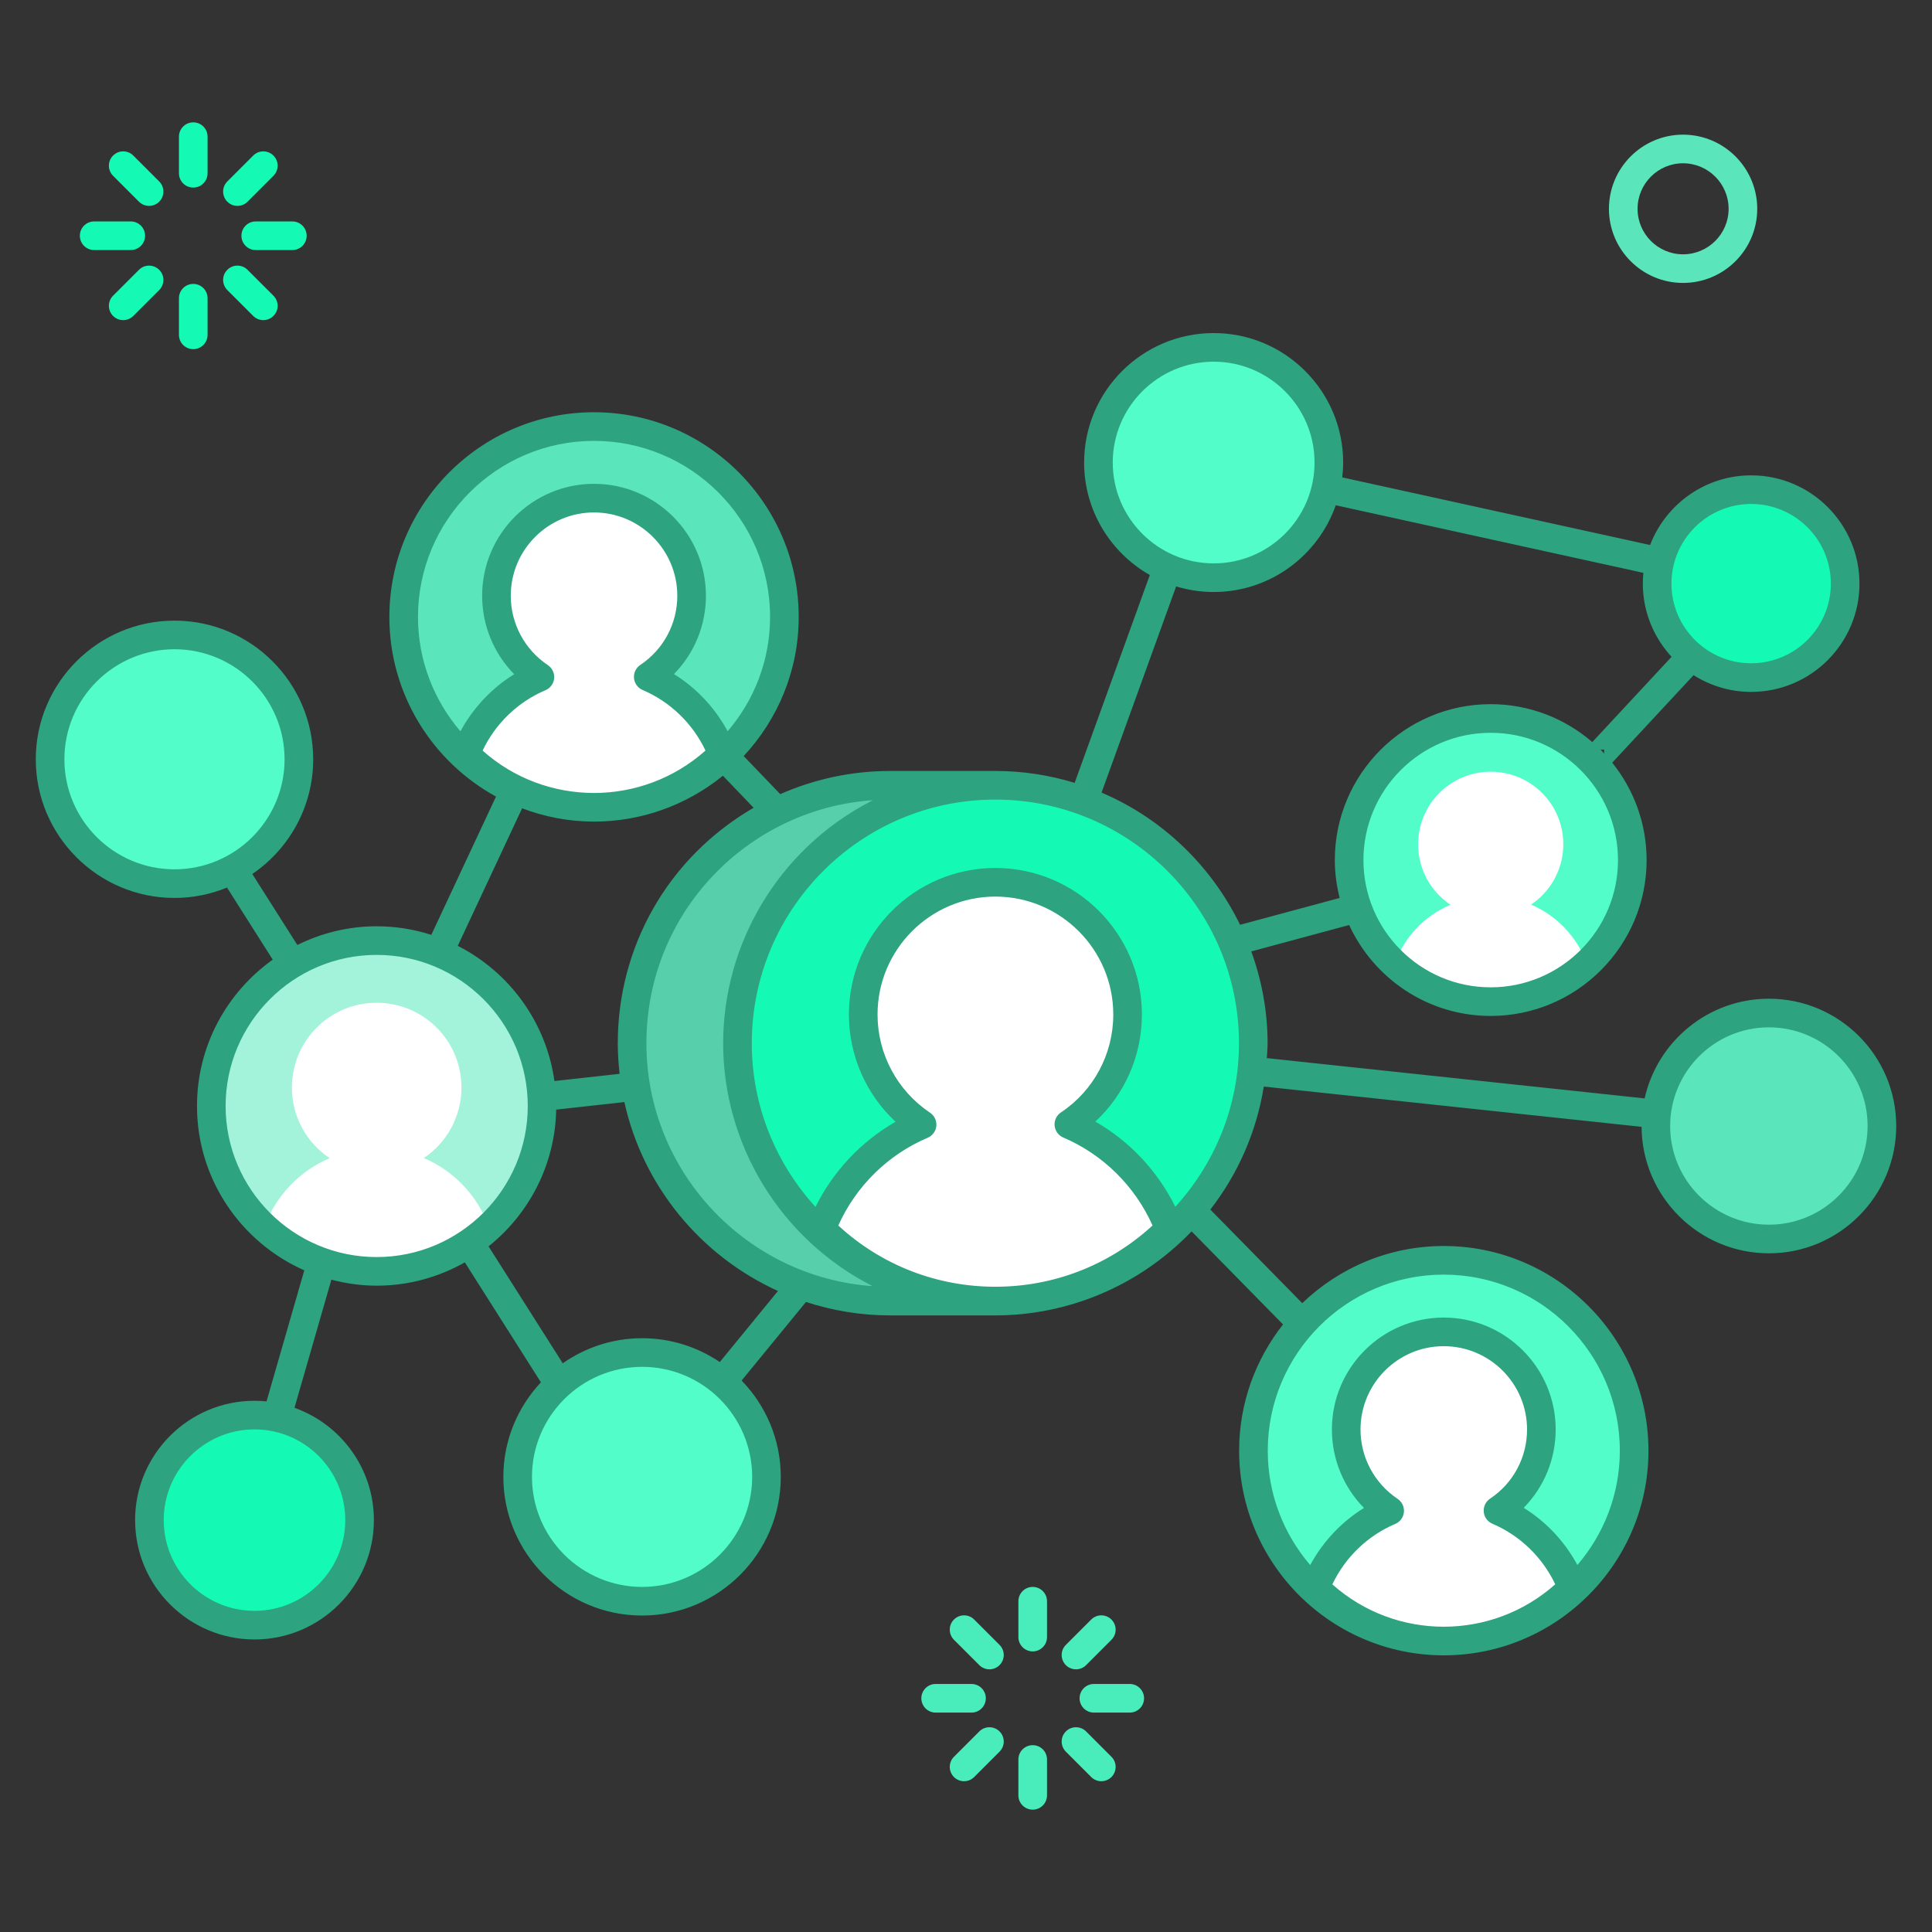 <svg width="135" height="135" viewBox="0 0 135 135" fill="none" xmlns="http://www.w3.org/2000/svg">
<rect x="0" y="0" width="135" height="135" fill="#333333" stroke="none"/>
<path d="M53.558 102.89C53.558 107.67 49.668 111.545 44.869 111.545C40.062 111.545 36.172 107.67 36.172 102.89C36.172 98.109 40.062 94.235 44.869 94.235C49.668 94.235 53.558 98.109 53.558 102.89Z" fill="#53FDCA"/>
<path d="M92.854 32.288C92.854 36.715 89.252 40.304 84.808 40.304C80.356 40.304 76.754 36.715 76.754 32.288C76.754 27.861 80.356 24.273 84.808 24.273C89.252 24.273 92.854 27.861 92.854 32.288Z" fill="#53FDCA"/>
<path d="M128.932 40.717C128.932 44.329 125.993 47.257 122.366 47.257C118.734 47.257 115.794 44.329 115.794 40.717C115.794 37.104 118.734 34.176 122.366 34.176C125.993 34.176 128.932 37.104 128.932 40.717Z" fill="#14FAB5"/>
<path d="M131.5 78.472C131.5 82.815 127.966 86.336 123.605 86.336C119.237 86.336 115.703 82.815 115.703 78.472C115.703 74.128 119.237 70.608 123.605 70.608C127.966 70.608 131.5 74.128 131.5 78.472Z" fill="#5AE5BB"/>
<path d="M20.886 52.943C20.886 57.724 16.996 61.598 12.197 61.598C7.39 61.598 3.5 57.724 3.5 52.943C3.5 48.163 7.39 44.288 12.197 44.288C16.996 44.288 20.886 48.163 20.886 52.943Z" fill="#53FDCA"/>
<path d="M25.126 105.899C25.126 109.937 21.84 113.21 17.786 113.21C13.726 113.21 10.44 109.937 10.44 105.899C10.44 101.861 13.726 98.588 17.786 98.588C21.84 98.588 25.126 101.861 25.126 105.899Z" fill="#14FAB5"/>
<path d="M54.81 43.111C54.81 50.453 48.853 56.41 41.505 56.41C34.163 56.41 28.207 50.453 28.207 43.111C28.207 35.763 34.163 29.806 41.505 29.806C48.853 29.806 54.81 35.763 54.81 43.111Z" fill="#5AE5BB"/>
<path d="M50.489 52.696C48.182 54.99 45.014 56.41 41.505 56.41C37.996 56.41 34.828 54.99 32.528 52.696C33.461 50.265 35.347 48.313 37.726 47.307C35.893 46.078 34.69 43.995 34.69 41.629C34.69 37.85 37.739 34.808 41.505 34.808C45.277 34.808 48.327 37.85 48.327 41.629C48.327 43.982 47.124 46.078 45.297 47.294C47.676 48.306 49.562 50.265 50.489 52.696Z" fill="white"/>
<path d="M114.057 60.1C114.057 65.56 109.627 69.99 104.161 69.99C98.701 69.99 94.271 65.56 94.271 60.1C94.271 54.634 98.701 50.204 104.161 50.204C109.627 50.204 114.057 54.634 114.057 60.1Z" fill="#53FDCA"/>
<path d="M110.844 67.229C109.128 68.934 106.772 69.99 104.162 69.99C101.552 69.99 99.196 68.934 97.485 67.229C98.179 65.42 99.582 63.968 101.351 63.221C99.987 62.306 99.093 60.757 99.093 58.997C99.093 56.187 101.361 53.924 104.162 53.924C106.968 53.924 109.236 56.187 109.236 58.997C109.236 60.747 108.341 62.306 106.982 63.211C108.752 63.964 110.155 65.42 110.844 67.229Z" fill="white"/>
<path d="M37.878 77.284C37.878 83.662 32.703 88.838 26.318 88.838C19.939 88.838 14.764 83.662 14.764 77.284C14.764 70.899 19.939 65.724 26.318 65.724C32.703 65.724 37.878 70.899 37.878 77.284Z" fill="#A3F2DA"/>
<path d="M34.124 85.611C32.119 87.604 29.367 88.838 26.318 88.838C23.269 88.838 20.517 87.604 18.519 85.611C19.33 83.499 20.968 81.803 23.035 80.929C21.442 79.862 20.397 78.052 20.397 75.996C20.397 72.713 23.047 70.07 26.318 70.07C29.596 70.07 32.245 72.713 32.245 75.996C32.245 78.04 31.2 79.862 29.613 80.918C31.68 81.797 33.319 83.499 34.124 85.611Z" fill="white"/>
<path d="M114.188 101.37C114.188 108.711 108.231 114.668 100.882 114.668C93.541 114.668 87.585 108.711 87.585 101.37C87.585 94.021 93.541 88.064 100.882 88.064C108.231 88.064 114.188 94.021 114.188 101.37Z" fill="#53FDCA"/>
<path d="M109.866 110.954C107.56 113.248 104.392 114.668 100.883 114.668C97.373 114.668 94.206 113.248 91.906 110.954C92.839 108.523 94.725 106.571 97.104 105.566C95.27 104.337 94.068 102.253 94.068 99.887C94.068 96.109 97.117 93.066 100.883 93.066C104.655 93.066 107.704 96.109 107.704 99.887C107.704 102.24 106.502 104.337 104.675 105.552C107.054 106.565 108.94 108.523 109.866 110.954Z" fill="white"/>
<path d="M13.504 13.107C12.952 13.107 12.504 12.66 12.504 12.107V9.549C12.504 8.997 12.952 8.549 13.504 8.549C14.057 8.549 14.504 8.997 14.504 9.549V12.107C14.504 12.66 14.057 13.107 13.504 13.107ZM13.504 24.398C12.952 24.398 12.504 23.95 12.504 23.398V20.839C12.504 20.287 12.952 19.839 13.504 19.839C14.057 19.839 14.504 20.287 14.504 20.839V23.398C14.504 23.95 14.057 24.398 13.504 24.398ZM20.428 17.473H17.87C17.318 17.473 16.87 17.025 16.87 16.473C16.87 15.921 17.318 15.473 17.87 15.473H20.428C20.98 15.473 21.428 15.921 21.428 16.473C21.428 17.025 20.98 17.473 20.428 17.473ZM9.138 17.473H6.58C6.028 17.473 5.58 17.025 5.58 16.473C5.58 15.921 6.028 15.473 6.58 15.473H9.138C9.69 15.473 10.138 15.921 10.138 16.473C10.138 17.025 9.69 17.473 9.138 17.473ZM16.591 14.386C16.335 14.386 16.08 14.289 15.884 14.093C15.494 13.703 15.494 13.07 15.884 12.679L17.693 10.87C18.084 10.479 18.717 10.479 19.107 10.87C19.498 11.261 19.498 11.894 19.107 12.284L17.298 14.093C17.103 14.289 16.847 14.386 16.591 14.386ZM8.608 22.369C8.353 22.369 8.097 22.271 7.901 22.076C7.511 21.686 7.511 21.053 7.901 20.662L9.71 18.854C10.101 18.463 10.733 18.463 11.124 18.854C11.515 19.244 11.515 19.877 11.124 20.268L9.315 22.076C9.12 22.271 8.864 22.369 8.608 22.369ZM18.4 22.369C18.145 22.369 17.889 22.271 17.693 22.076L15.884 20.268C15.494 19.877 15.494 19.244 15.884 18.854C16.275 18.463 16.908 18.463 17.298 18.854L19.107 20.662C19.498 21.052 19.498 21.686 19.107 22.076C18.912 22.271 18.656 22.369 18.4 22.369ZM10.417 14.386C10.161 14.386 9.905 14.289 9.71 14.093L7.901 12.284C7.511 11.893 7.511 11.26 7.901 10.87C8.292 10.479 8.925 10.479 9.315 10.87L11.124 12.679C11.515 13.07 11.515 13.703 11.124 14.093C10.929 14.289 10.673 14.386 10.417 14.386Z" fill="#14FAB5"/>
<path d="M72.161 115.393C71.608 115.393 71.161 114.945 71.161 114.393V111.887C71.161 111.335 71.608 110.887 72.161 110.887C72.713 110.887 73.161 111.335 73.161 111.887V114.393C73.161 114.945 72.713 115.393 72.161 115.393ZM72.161 126.451C71.608 126.451 71.161 126.003 71.161 125.451V122.945C71.161 122.393 71.608 121.945 72.161 121.945C72.713 121.945 73.161 122.393 73.161 122.945V125.451C73.161 126.003 72.713 126.451 72.161 126.451ZM78.942 119.669H76.437C75.885 119.669 75.437 119.221 75.437 118.669C75.437 118.117 75.885 117.669 76.437 117.669H78.942C79.495 117.669 79.942 118.117 79.942 118.669C79.942 119.221 79.495 119.669 78.942 119.669ZM67.885 119.669H65.379C64.827 119.669 64.379 119.221 64.379 118.669C64.379 118.117 64.827 117.669 65.379 117.669H67.885C68.437 117.669 68.885 118.117 68.885 118.669C68.885 119.221 68.437 119.669 67.885 119.669ZM75.185 116.646C74.929 116.646 74.673 116.548 74.478 116.353C74.087 115.962 74.087 115.329 74.478 114.938L76.249 113.167C76.64 112.776 77.272 112.776 77.663 113.167C78.054 113.557 78.054 114.19 77.663 114.581L75.892 116.353C75.696 116.548 75.44 116.646 75.185 116.646ZM67.365 124.464C67.109 124.464 66.853 124.367 66.658 124.171C66.268 123.781 66.268 123.148 66.658 122.757L68.43 120.985C68.821 120.595 69.454 120.595 69.844 120.985C70.235 121.376 70.235 122.009 69.844 122.399L68.072 124.171C67.877 124.367 67.621 124.464 67.365 124.464ZM76.956 124.464C76.7 124.464 76.444 124.367 76.249 124.171L74.478 122.399C74.087 122.009 74.087 121.375 74.478 120.985C74.868 120.595 75.501 120.595 75.892 120.985L77.663 122.757C78.054 123.148 78.054 123.781 77.663 124.171C77.468 124.367 77.212 124.464 76.956 124.464ZM69.137 116.646C68.881 116.646 68.626 116.548 68.43 116.353L66.658 114.581C66.268 114.19 66.268 113.557 66.658 113.167C67.049 112.776 67.682 112.776 68.072 113.167L69.844 114.938C70.235 115.329 70.235 115.962 69.844 116.353C69.649 116.548 69.393 116.646 69.137 116.646Z" fill="#49EDBC"/>
<path d="M117.603 19.77C114.748 19.77 112.426 17.448 112.426 14.593C112.426 11.734 114.748 9.409 117.603 9.409C120.462 9.409 122.788 11.734 122.788 14.593C122.788 17.448 120.462 19.77 117.603 19.77ZM117.603 11.409C115.851 11.409 114.426 12.837 114.426 14.593C114.426 16.345 115.851 17.77 117.603 17.77C119.359 17.77 120.788 16.345 120.788 14.593C120.788 12.837 119.359 11.409 117.603 11.409Z" fill="#5AE5BB"/>
<path d="M69.545 90.914H62.196C52.24 90.914 44.168 82.842 44.168 72.9C44.168 67.93 46.182 63.408 49.443 60.148C52.704 56.887 57.225 54.872 62.196 54.872H69.545C59.604 54.872 51.532 62.944 51.532 72.9C51.532 82.842 59.604 90.914 69.545 90.914Z" fill="#58CFAB"/>
<path d="M87.574 72.9C87.574 82.842 79.502 90.914 69.546 90.914C59.604 90.914 51.532 82.842 51.532 72.9C51.532 62.944 59.604 54.872 69.546 54.872C79.502 54.872 87.574 62.944 87.574 72.9Z" fill="#14FAB5"/>
<path d="M81.72 85.882C78.596 88.989 74.305 90.912 69.551 90.912C64.797 90.912 60.506 88.989 57.39 85.882C58.654 82.588 61.209 79.944 64.432 78.582C61.948 76.917 60.319 74.095 60.319 70.89C60.319 65.772 64.45 61.65 69.551 61.65C74.661 61.65 78.791 65.772 78.791 70.89C78.791 74.077 77.162 76.917 74.687 78.564C77.91 79.935 80.465 82.588 81.72 85.882Z" fill="white"/>
<path d="M123.605 69.786C119.36 69.786 115.806 72.772 114.92 76.751L88.521 73.937C88.54 73.591 88.574 73.25 88.574 72.9C88.574 70.645 88.159 68.49 87.435 66.481L94.274 64.637C95.999 68.38 99.777 70.99 104.162 70.99C110.17 70.99 115.058 66.105 115.058 60.1C115.058 57.525 114.155 55.159 112.656 53.292L118.34 47.178C119.508 47.914 120.886 48.347 122.366 48.347C126.538 48.347 129.932 44.953 129.932 40.781C129.932 36.609 126.538 33.215 122.366 33.215C119.143 33.215 116.392 35.242 115.301 38.083L93.79 33.358C93.829 33.016 93.855 32.671 93.855 32.32C93.855 27.331 89.796 23.273 84.808 23.273C79.815 23.273 75.754 27.331 75.754 32.32C75.754 35.686 77.607 38.624 80.345 40.181L75.092 54.702C73.336 54.166 71.475 53.872 69.545 53.872H62.196C59.505 53.872 56.908 54.44 54.52 55.491L51.966 52.831C54.343 50.277 55.81 46.866 55.81 43.111C55.81 35.224 49.392 28.806 41.504 28.806C33.621 28.806 27.207 35.224 27.207 43.111C27.207 48.517 30.223 53.23 34.659 55.66L30.139 65.323C28.933 64.937 27.65 64.724 26.318 64.724C24.327 64.724 22.451 65.203 20.777 66.031L17.63 61.072C20.196 59.327 21.885 56.385 21.885 53.056C21.885 47.714 17.539 43.367 12.196 43.367C6.85 43.367 2.5 47.714 2.5 53.056C2.5 58.398 6.85 62.745 12.196 62.745C13.494 62.745 14.73 62.484 15.862 62.019L19.058 67.056C15.861 69.335 13.765 73.066 13.765 77.284C13.765 82.407 16.853 86.816 21.263 88.766L18.625 97.922C18.349 97.895 18.069 97.88 17.786 97.88C13.184 97.88 9.44 101.621 9.44 106.219C9.44 110.818 13.184 114.559 17.786 114.559C22.385 114.559 26.126 110.818 26.126 106.219C26.126 102.601 23.805 99.522 20.577 98.371L23.156 89.419C24.168 89.682 25.224 89.838 26.318 89.838C28.558 89.838 30.658 89.241 32.481 88.21L37.797 96.59C36.174 98.323 35.172 100.643 35.172 103.198C35.172 108.541 39.522 112.887 44.869 112.887C50.211 112.887 54.558 108.541 54.558 103.198C54.558 100.583 53.511 98.211 51.822 96.466L56.318 90.976C58.171 91.579 60.144 91.915 62.196 91.915H69.545C74.574 91.915 79.565 89.897 83.264 86.042L89.652 92.546C87.737 94.979 86.585 98.04 86.585 101.37C86.585 109.258 93.004 115.659 100.87 115.668C100.874 115.668 100.878 115.668 100.882 115.668C100.882 115.668 100.882 115.668 100.883 115.668C100.883 115.668 100.883 115.668 100.883 115.668C108.748 115.668 115.187 109.269 115.187 101.37C115.187 93.482 108.77 87.065 100.882 87.065C97.047 87.065 93.566 88.592 90.996 91.06L84.573 84.52C86.482 82.061 87.794 79.128 88.309 75.924L114.706 78.738C114.737 83.617 118.716 87.576 123.605 87.576C128.51 87.576 132.5 83.586 132.5 78.681C132.5 73.776 128.51 69.786 123.605 69.786ZM4.5 53.056C4.5 48.816 7.953 45.367 12.196 45.367C16.436 45.367 19.885 48.816 19.885 53.056C19.885 57.295 16.436 60.745 12.196 60.745C7.953 60.745 4.5 57.295 4.5 53.056ZM24.126 106.219C24.126 109.715 21.282 112.559 17.786 112.559C14.287 112.559 11.44 109.715 11.44 106.219C11.44 102.724 14.287 99.88 17.786 99.88C21.282 99.88 24.126 102.724 24.126 106.219ZM93.099 110.707C93.998 108.817 95.57 107.3 97.493 106.486C97.832 106.343 98.064 106.026 98.1 105.661C98.134 105.295 97.966 104.94 97.661 104.735C96.037 103.647 95.067 101.835 95.067 99.888C95.067 96.678 97.676 94.066 100.883 94.066C104.093 94.066 106.704 96.678 106.704 99.888C106.704 101.837 105.738 103.643 104.121 104.72C103.814 104.924 103.645 105.279 103.679 105.646C103.713 106.011 103.945 106.329 104.283 106.473C106.209 107.292 107.78 108.814 108.673 110.704C106.455 112.678 103.671 113.668 100.883 113.668C100.881 113.668 100.88 113.668 100.878 113.668C98.121 113.668 95.331 112.696 93.099 110.707ZM100.882 89.065C107.667 89.065 113.187 94.585 113.187 101.37C113.187 104.418 112.066 107.205 110.222 109.356C109.34 107.721 108.044 106.335 106.47 105.36C107.889 103.917 108.704 101.962 108.704 99.888C108.704 95.575 105.195 92.066 100.883 92.066C96.573 92.066 93.067 95.575 93.067 99.888C93.067 101.961 93.885 103.92 95.309 105.37C93.735 106.34 92.437 107.725 91.551 109.359C89.707 107.207 88.585 104.42 88.585 101.37C88.585 94.585 94.101 89.065 100.882 89.065ZM104.162 68.99C99.259 68.99 95.271 65.002 95.271 60.1C95.271 55.194 99.259 51.204 104.162 51.204C109.067 51.204 113.058 55.194 113.058 60.1C113.058 65.002 109.067 68.99 104.162 68.99ZM111.844 52.382H112.089V52.647C112.006 52.559 111.929 52.466 111.844 52.382ZM122.366 35.215C125.435 35.215 127.932 37.712 127.932 40.781C127.932 43.85 125.435 46.347 122.366 46.347C119.294 46.347 116.794 43.85 116.794 40.781C116.794 37.712 119.294 35.215 122.366 35.215ZM77.754 32.32C77.754 28.434 80.918 25.273 84.808 25.273C88.693 25.273 91.855 28.434 91.855 32.32C91.855 36.206 88.693 39.367 84.808 39.367C80.918 39.367 77.754 36.206 77.754 32.32ZM82.184 40.976C83.015 41.228 83.895 41.367 84.808 41.367C88.749 41.367 92.1 38.829 93.338 35.306L114.833 40.028C114.808 40.276 114.794 40.527 114.794 40.781C114.794 42.754 115.56 44.547 116.802 45.895L111.263 51.853C109.354 50.207 106.875 49.204 104.162 49.204C98.157 49.204 93.271 54.091 93.271 60.1C93.271 61.013 93.397 61.896 93.609 62.745L86.651 64.621C84.646 60.494 81.21 57.187 76.973 55.383L82.184 40.976ZM41.505 55.41C41.503 55.41 41.502 55.41 41.5 55.41C38.698 55.406 35.929 54.415 33.722 52.448C34.62 50.56 36.192 49.042 38.115 48.229C38.454 48.086 38.687 47.769 38.722 47.403C38.756 47.037 38.588 46.682 38.283 46.477C36.659 45.389 35.69 43.577 35.69 41.63C35.69 38.419 38.298 35.808 41.505 35.808C44.715 35.808 47.327 38.419 47.327 41.63C47.327 43.579 46.361 45.385 44.743 46.462C44.437 46.666 44.267 47.021 44.301 47.387C44.335 47.753 44.567 48.071 44.905 48.215C46.831 49.034 48.402 50.556 49.296 52.446C47.077 54.42 44.294 55.41 41.505 55.41ZM29.207 43.111C29.207 36.326 34.723 30.806 41.504 30.806C48.29 30.806 53.81 36.326 53.81 43.111C53.81 46.159 52.688 48.946 50.844 51.097C49.962 49.462 48.666 48.076 47.092 47.102C48.512 45.659 49.327 43.705 49.327 41.63C49.327 37.316 45.818 33.808 41.505 33.808C37.196 33.808 33.69 37.316 33.69 41.63C33.69 43.703 34.507 45.661 35.931 47.112C34.356 48.083 33.059 49.467 32.174 51.101C30.329 48.949 29.207 46.161 29.207 43.111ZM36.483 56.482C38.082 57.085 39.741 57.407 41.492 57.409C41.496 57.409 41.5 57.41 41.504 57.41C41.505 57.41 41.505 57.41 41.505 57.41C41.505 57.41 41.505 57.41 41.505 57.41C44.738 57.41 47.922 56.31 50.513 54.205L52.66 56.443C46.653 59.931 43.168 66.164 43.168 72.9C43.168 73.623 43.217 74.333 43.296 75.035L38.742 75.538C38.163 71.404 35.573 67.915 31.987 66.091L36.483 56.482ZM15.765 77.284C15.765 71.461 20.499 66.724 26.318 66.724C32.141 66.724 36.878 71.461 36.878 77.284C36.878 83.103 32.141 87.838 26.318 87.838C20.499 87.838 15.765 83.103 15.765 77.284ZM44.869 110.887C40.624 110.887 37.172 107.438 37.172 103.198C37.172 98.959 40.624 95.509 44.869 95.509C49.108 95.509 52.558 98.959 52.558 103.198C52.558 107.438 49.108 110.887 44.869 110.887ZM50.294 95.175C48.745 94.124 46.877 93.509 44.869 93.509C42.806 93.509 40.897 94.161 39.323 95.262L34.138 87.09C36.96 84.838 38.788 81.4 38.865 77.536L43.628 77.009C44.934 82.903 48.981 87.766 54.361 90.209L50.294 95.175ZM45.168 72.9C45.168 63.753 52.27 56.522 60.98 55.915C60.876 55.967 60.777 56.028 60.674 56.083C54.382 59.421 50.532 65.948 50.532 72.9C50.532 79.997 54.548 86.599 60.975 89.871C52.153 89.244 45.168 81.872 45.168 72.9ZM58.576 85.633C59.809 82.886 62.055 80.672 64.821 79.503C65.159 79.36 65.392 79.043 65.427 78.677C65.462 78.312 65.293 77.956 64.989 77.752C62.691 76.211 61.319 73.646 61.319 70.89C61.319 66.347 65.012 62.65 69.551 62.65C74.095 62.65 77.791 66.347 77.791 70.89C77.791 73.65 76.424 76.207 74.133 77.732C73.827 77.936 73.658 78.291 73.692 78.657C73.726 79.023 73.958 79.341 74.296 79.485C77.065 80.663 79.309 82.882 80.535 85.632C77.413 88.498 73.503 89.912 69.551 89.912C65.546 89.912 61.649 88.462 58.576 85.633ZM82.126 84.326C80.895 81.835 78.941 79.75 76.54 78.372C78.6 76.457 79.791 73.761 79.791 70.89C79.791 65.244 75.198 60.65 69.551 60.65C63.909 60.65 59.319 65.244 59.319 70.89C59.319 73.758 60.514 76.46 62.579 78.385C60.177 79.758 58.218 81.842 56.983 84.334C54.228 81.309 52.532 77.304 52.532 72.9C52.532 63.511 60.164 55.872 69.545 55.872C78.935 55.872 86.574 63.511 86.574 72.9C86.574 77.3 84.879 81.302 82.126 84.326ZM123.605 85.576C119.799 85.576 116.703 82.483 116.703 78.681C116.703 74.879 119.799 71.786 123.605 71.786C127.407 71.786 130.5 74.879 130.5 78.681C130.5 82.483 127.407 85.576 123.605 85.576Z" fill="#2DA380"/>
</svg>
